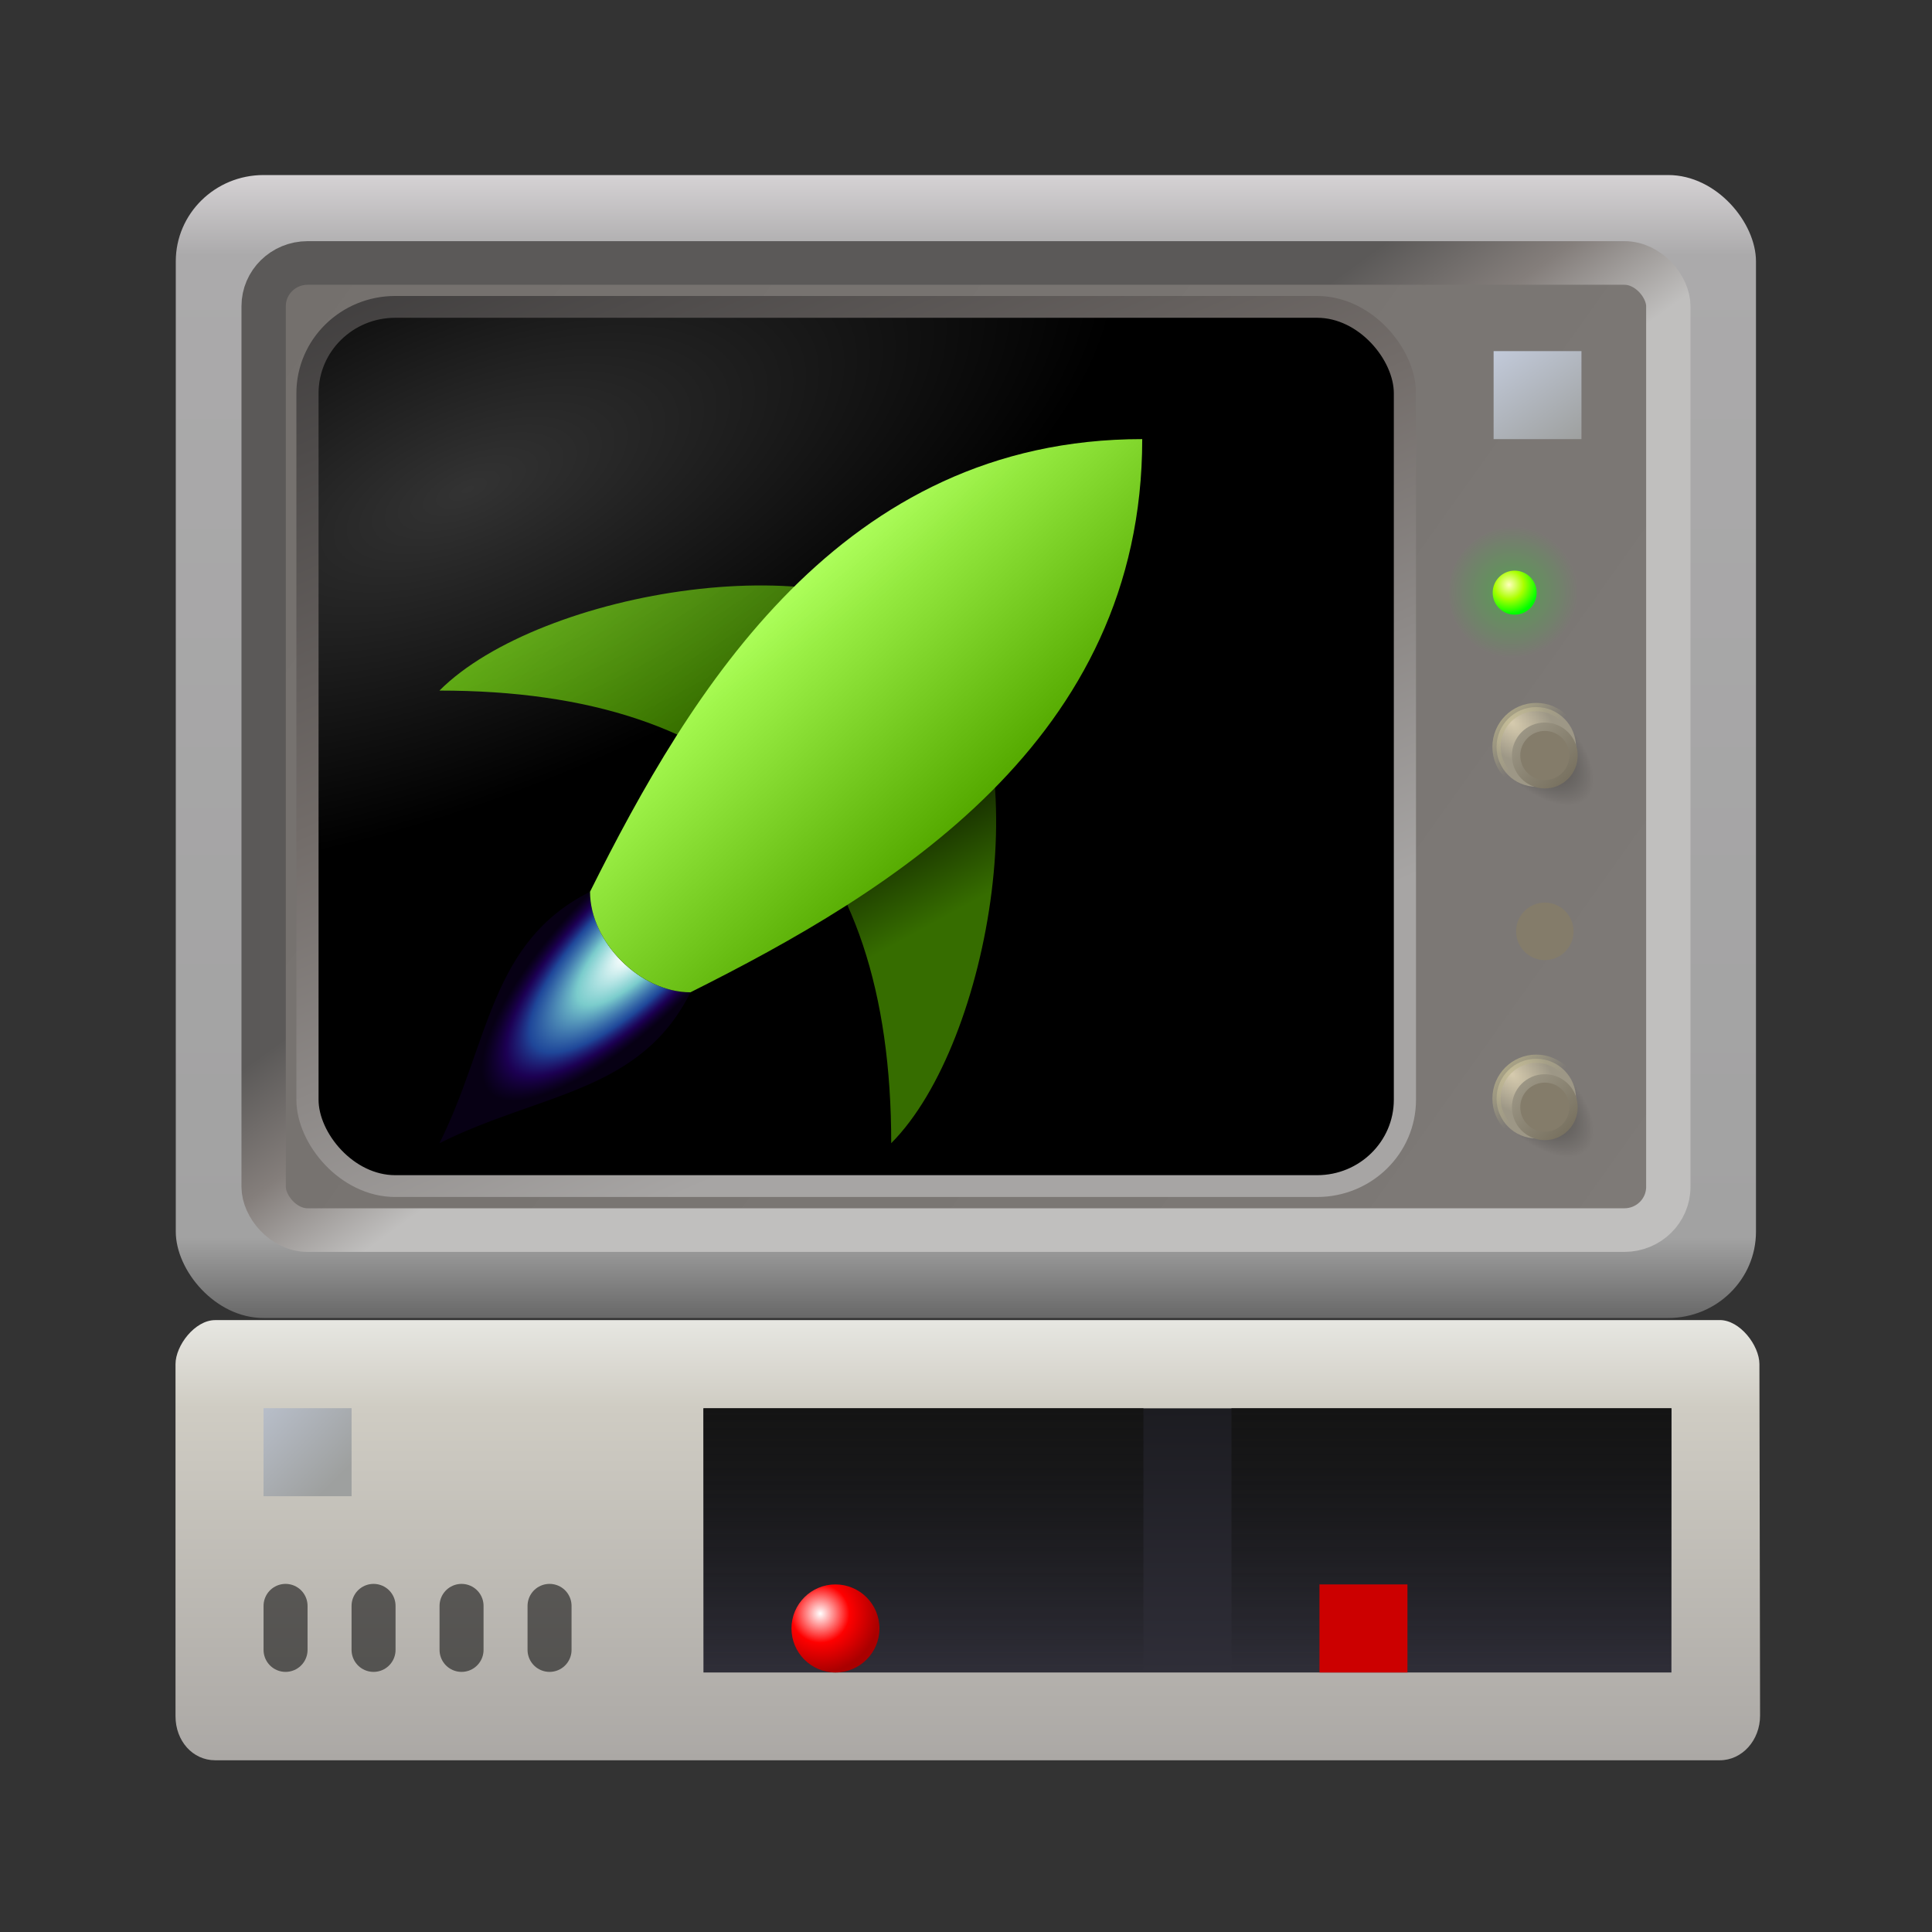 <?xml version="1.0" encoding="UTF-8" standalone="no"?>
<!-- Created with Inkscape (http://www.inkscape.org/) -->

<svg
   width="22"
   height="22"
   viewBox="0 0 5.821 5.821"
   version="1.1"
   id="svg1"
   xml:space="preserve"
   inkscape:version="1.3.2 (091e20ef0f, 2023-11-25, custom)"
   sodipodi:docname="app-22.svg"
   inkscape:export-filename="pc-256.png"
   inkscape:export-xdpi="96"
   inkscape:export-ydpi="96"
   xmlns:inkscape="http://www.inkscape.org/namespaces/inkscape"
   xmlns:sodipodi="http://sodipodi.sourceforge.net/DTD/sodipodi-0.dtd"
   xmlns:xlink="http://www.w3.org/1999/xlink"
   xmlns="http://www.w3.org/2000/svg"
   xmlns:svg="http://www.w3.org/2000/svg"
   xmlns:rdf="http://www.w3.org/1999/02/22-rdf-syntax-ns#"
   xmlns:cc="http://creativecommons.org/ns#"><rect x="0" y="0" width="5.821" height="5.821" fill="#333333" stroke="none"/><sodipodi:namedview
     id="namedview1"
     pagecolor="#505050"
     bordercolor="#eeeeee"
     borderopacity="1"
     inkscape:showpageshadow="0"
     inkscape:pageopacity="0"
     inkscape:pagecheckerboard="true"
     inkscape:deskcolor="#505050"
     inkscape:document-units="px"
     showguides="true"
     showgrid="true"
     inkscape:zoom="36.045455"
     inkscape:cx="11"
     inkscape:cy="11"
     inkscape:window-width="1452"
     inkscape:window-height="988"
     inkscape:window-x="0"
     inkscape:window-y="0"
     inkscape:window-maximized="0"
     inkscape:current-layer="layer2"><sodipodi:guide
       position="0.529,5.292"
       orientation="-1,0"
       id="guide1"
       inkscape:locked="false"
       inkscape:label=""
       inkscape:color="rgb(87,227,137)" /><sodipodi:guide
       position="0.529,0.529"
       orientation="0,1"
       id="guide2"
       inkscape:locked="false"
       inkscape:label=""
       inkscape:color="rgb(87,227,137)" /><sodipodi:guide
       position="5.292,5.292"
       orientation="0,1"
       id="guide3"
       inkscape:locked="false"
       inkscape:label=""
       inkscape:color="rgb(87,227,137)" /><sodipodi:guide
       position="5.292,0.529"
       orientation="-1,0"
       id="guide4"
       inkscape:locked="false"
       inkscape:label=""
       inkscape:color="rgb(87,227,137)" /><inkscape:grid
       id="grid10"
       units="px"
       originx="0"
       originy="0"
       spacingx="0.132"
       spacingy="0.132"
       empcolor="#0099e5"
       empopacity="0.302"
       color="#0099e5"
       opacity="0.149"
       empspacing="2"
       dotted="false"
       gridanglex="30"
       gridanglez="30"
       visible="true" /></sodipodi:namedview><defs
     id="defs1"><linearGradient
       id="linearGradient44"
       inkscape:collect="always"><stop
         style="stop-color:#141414;stop-opacity:1;"
         offset="0"
         id="stop44" /><stop
         style="stop-color:#141414;stop-opacity:0;"
         offset="1"
         id="stop45" /></linearGradient><linearGradient
       id="linearGradient40"
       inkscape:collect="always"><stop
         style="stop-color:#141414;stop-opacity:1;"
         offset="0"
         id="stop41" /><stop
         style="stop-color:#141414;stop-opacity:0;"
         offset="1"
         id="stop43" /></linearGradient><linearGradient
       id="linearGradient67"
       inkscape:collect="always"><stop
         style="stop-color:#ffffff;stop-opacity:0.2;"
         offset="0"
         id="stop75" /><stop
         style="stop-color:#ffffff;stop-opacity:0;"
         offset="1"
         id="stop78" /></linearGradient><linearGradient
       id="linearGradient36"
       inkscape:collect="always"><stop
         style="stop-color:#74706d;stop-opacity:1;"
         offset="0"
         id="stop38" /><stop
         style="stop-color:#7e7a77;stop-opacity:1;"
         offset="1"
         id="stop42" /></linearGradient><linearGradient
       id="linearGradient80"
       inkscape:collect="always"><stop
         style="stop-color:#000000;stop-opacity:0.5;"
         offset="0"
         id="stop80" /><stop
         style="stop-color:#000000;stop-opacity:0;"
         offset="1"
         id="stop81" /></linearGradient><linearGradient
       id="linearGradient76"
       inkscape:collect="always"><stop
         style="stop-color:#bab28d;stop-opacity:1;"
         offset="0"
         id="stop76" /><stop
         style="stop-color:#b8b389;stop-opacity:0;"
         offset="0.498"
         id="stop77" /></linearGradient><linearGradient
       id="linearGradient73"
       inkscape:collect="always"><stop
         style="stop-color:#d6cbae;stop-opacity:1;"
         offset="0"
         id="stop73" /><stop
         style="stop-color:#9d9786;stop-opacity:1;"
         offset="1"
         id="stop74" /></linearGradient><linearGradient
       id="linearGradient71"
       inkscape:collect="always"><stop
         style="stop-color:#9d9786;stop-opacity:1;"
         offset="0"
         id="stop71" /><stop
         style="stop-color:#77705f;stop-opacity:1;"
         offset="1"
         id="stop72" /></linearGradient><linearGradient
       id="linearGradient66"
       inkscape:collect="always"><stop
         style="stop-color:#00ff00;stop-opacity:0.2;"
         offset="0.3"
         id="stop68" /><stop
         style="stop-color:#00ff00;stop-opacity:0;"
         offset="1"
         id="stop67" /></linearGradient><linearGradient
       id="linearGradient63"
       inkscape:collect="always"><stop
         style="stop-color:#ffffbb;stop-opacity:1;"
         offset="0"
         id="stop56" /><stop
         style="stop-color:#aaff00;stop-opacity:1;"
         offset="0.498"
         id="stop62" /><stop
         style="stop-color:#00ff00;stop-opacity:1;"
         offset="1"
         id="stop63" /></linearGradient><linearGradient
       id="linearGradient37"
       inkscape:collect="always"><stop
         style="stop-color:#413f3f;stop-opacity:1;"
         offset="0"
         id="stop35" /><stop
         style="stop-color:#726c69;stop-opacity:1;"
         offset="0.5"
         id="stop36" /><stop
         style="stop-color:#a7a5a4;stop-opacity:1;"
         offset="1"
         id="stop37" /></linearGradient><linearGradient
       id="linearGradient14"
       inkscape:collect="always"><stop
         style="stop-color:#5b5958;stop-opacity:1;"
         offset="0"
         id="stop19" /><stop
         style="stop-color:#847e7b;stop-opacity:1;"
         offset="0.5"
         id="stop25" /><stop
         style="stop-color:#c0bfbe;stop-opacity:1;"
         offset="1"
         id="stop24" /></linearGradient><linearGradient
       id="linearGradient20"
       inkscape:collect="always"><stop
         style="stop-color:#d5d2d4;stop-opacity:1;"
         offset="0"
         id="stop20" /><stop
         style="stop-color:#abaaab;stop-opacity:1;"
         offset="0.07"
         id="stop22" /><stop
         style="stop-color:#a2a2a2;stop-opacity:1;"
         offset="0.93"
         id="stop23" /><stop
         style="stop-color:#686868;stop-opacity:1;"
         offset="1"
         id="stop21" /></linearGradient><linearGradient
       id="linearGradient5"
       inkscape:collect="always"><stop
         style="stop-color:#1c1c21;stop-opacity:1;"
         offset="0"
         id="stop10" /><stop
         style="stop-color:#2f2e38;stop-opacity:1;"
         offset="1"
         id="stop11" /></linearGradient><linearGradient
       id="linearGradient8"
       inkscape:collect="always"><stop
         style="stop-color:#c2cada;stop-opacity:1;"
         offset="0"
         id="stop8" /><stop
         style="stop-color:#9ea09f;stop-opacity:1;"
         offset="1"
         id="stop9" /></linearGradient><linearGradient
       id="linearGradient1"
       inkscape:collect="always"><stop
         style="stop-color:#e7e7e2;stop-opacity:1;"
         offset="0"
         id="stop1" /><stop
         style="stop-color:#cfccc3;stop-opacity:1;"
         offset="0.2"
         id="stop40" /><stop
         style="stop-color:#aba8a5;stop-opacity:1;"
         offset="1"
         id="stop2" /></linearGradient><linearGradient
       inkscape:collect="always"
       xlink:href="#linearGradient1"
       id="linearGradient2"
       x1="2.646"
       y1="49.477"
       x2="2.646"
       y2="65.088"
       gradientUnits="userSpaceOnUse"
       gradientTransform="matrix(0.538,0,0,0.598,-1.186,-6.275)" /><linearGradient
       inkscape:collect="always"
       xlink:href="#linearGradient8"
       id="linearGradient9"
       x1="5.257"
       y1="52.971"
       x2="8.276"
       y2="55.989"
       gradientUnits="userSpaceOnUse"
       gradientTransform="matrix(0.831,0,0,0.831,-2.356,-22.191)" /><linearGradient
       inkscape:collect="always"
       xlink:href="#linearGradient5"
       id="linearGradient11"
       x1="22.395"
       y1="49.647"
       x2="22.395"
       y2="62.1"
       gradientUnits="userSpaceOnUse"
       gradientTransform="matrix(0.628,0,0,0.58,1.439,-8.412)" /><linearGradient
       inkscape:collect="always"
       xlink:href="#linearGradient8"
       id="linearGradient9-9"
       x1="51.656"
       y1="9.754"
       x2="54.968"
       y2="13.668"
       gradientUnits="userSpaceOnUse"
       gradientTransform="matrix(0.978,0,0,0.824,3.669,-0.482)" /><radialGradient
       inkscape:collect="always"
       xlink:href="#linearGradient63"
       id="radialGradient56"
       gradientUnits="userSpaceOnUse"
       gradientTransform="matrix(-2.6321988e-6,0.556,-0.546,-2.7583581e-6,43.562,-15.445)"
       cx="27.208"
       cy="57.856"
       fx="27.208"
       fy="57.856"
       r="0.529" /><radialGradient
       inkscape:collect="always"
       xlink:href="#linearGradient66"
       id="radialGradient67"
       cx="53.975"
       cy="20.637"
       fx="53.975"
       fy="20.637"
       r="0.794"
       gradientUnits="userSpaceOnUse"
       gradientTransform="matrix(0.819,2.9312443e-6,-1.4196956e-6,0.834,-32.202,-17.457)" /><radialGradient
       inkscape:collect="always"
       xlink:href="#linearGradient80"
       id="radialGradient86"
       gradientUnits="userSpaceOnUse"
       gradientTransform="matrix(1.086,1.082,-0.56,0.562,8.42,-48.231)"
       cx="53.975"
       cy="23.343"
       fx="53.975"
       fy="23.343"
       r="1.607" /><radialGradient
       inkscape:collect="always"
       xlink:href="#linearGradient73"
       id="radialGradient87"
       gradientUnits="userSpaceOnUse"
       gradientTransform="matrix(-0.503,0.604,-0.99,-0.825,103.548,8.665)"
       cx="54.548"
       cy="23.063"
       fx="54.548"
       fy="23.063"
       r="1.323" /><linearGradient
       inkscape:collect="always"
       xlink:href="#linearGradient76"
       id="linearGradient87"
       gradientUnits="userSpaceOnUse"
       x1="52.652"
       y1="21.96"
       x2="55.298"
       y2="24.606"
       gradientTransform="matrix(1.006,0,0,1.006,-0.255,-0.055)" /><linearGradient
       inkscape:collect="always"
       xlink:href="#linearGradient71"
       id="linearGradient88"
       gradientUnits="userSpaceOnUse"
       x1="53.446"
       y1="22.754"
       x2="55.033"
       y2="24.342"
       gradientTransform="matrix(1.018,0,0,1.018,-0.894,-0.324)" /><radialGradient
       inkscape:collect="always"
       xlink:href="#linearGradient67"
       id="radialGradient82"
       cx="19.05"
       cy="10.065"
       fx="19.05"
       fy="10.065"
       r="17.595"
       gradientTransform="matrix(0.361,-0.152,0.057,0.162,-5.763,-0.01)"
       gradientUnits="userSpaceOnUse" /><linearGradient
       inkscape:collect="always"
       xlink:href="#linearGradient20"
       id="linearGradient15"
       x1="-1.198"
       y1="-4.432"
       x2="-1.198"
       y2="7.047"
       gradientUnits="userSpaceOnUse" /><linearGradient
       inkscape:collect="always"
       xlink:href="#linearGradient14"
       id="linearGradient17"
       x1="-0.33"
       y1="4.398"
       x2="0.97"
       y2="6.164"
       gradientUnits="userSpaceOnUse" /><linearGradient
       inkscape:collect="always"
       xlink:href="#linearGradient36"
       id="linearGradient28"
       x1="-0.33"
       y1="-3.549"
       x2="13.546"
       y2="6.164"
       gradientUnits="userSpaceOnUse" /><linearGradient
       inkscape:collect="always"
       xlink:href="#linearGradient37"
       id="linearGradient30"
       x1="0.103"
       y1="-3.108"
       x2="4.006"
       y2="5.723"
       gradientUnits="userSpaceOnUse" /><radialGradient
       inkscape:collect="always"
       xlink:href="#linearGradient57"
       id="radialGradient58"
       cx="27.208"
       cy="57.856"
       fx="27.208"
       fy="57.856"
       r="0.529"
       gradientUnits="userSpaceOnUse"
       gradientTransform="matrix(-1.4328439e-5,3.033,-2.974,-1.5041744e-5,189.528,-56.524)" /><linearGradient
       id="linearGradient57"
       inkscape:collect="always"><stop
         style="stop-color:#ffffff;stop-opacity:1;"
         offset="0"
         id="stop57" /><stop
         style="stop-color:#ff0000;stop-opacity:1;"
         offset="0.498"
         id="stop59" /><stop
         style="stop-color:#aa0000;stop-opacity:1;"
         offset="1"
         id="stop58" /></linearGradient><linearGradient
       inkscape:collect="always"
       xlink:href="#linearGradient40"
       id="linearGradient43"
       x1="14.331"
       y1="20.386"
       x2="14.331"
       y2="27.609"
       gradientUnits="userSpaceOnUse" /><linearGradient
       inkscape:collect="always"
       xlink:href="#linearGradient44"
       id="linearGradient45"
       x1="28.494"
       y1="20.386"
       x2="28.494"
       y2="27.609"
       gradientUnits="userSpaceOnUse" /><radialGradient
       inkscape:collect="always"
       xlink:href="#linearGradient19"
       id="radialGradient27"
       cx="0.681"
       cy="1.388"
       fx="0.681"
       fy="1.388"
       r="0.867"
       gradientTransform="matrix(-2.133,-2.126,6.401,-6.376,15.308,39.511)"
       gradientUnits="userSpaceOnUse" /><linearGradient
       id="linearGradient19"
       inkscape:collect="always"><stop
         style="stop-color:#ffffff;stop-opacity:1;"
         offset="0.102"
         id="stop26" /><stop
         style="stop-color:#99ffff;stop-opacity:0.8;"
         offset="0.398"
         id="stop28" /><stop
         style="stop-color:#3376ff;stop-opacity:0.6;"
         offset="0.696"
         id="stop29" /><stop
         style="stop-color:#4500cc;stop-opacity:0.4;"
         offset="0.848"
         id="stop30" /><stop
         style="stop-color:#220066;stop-opacity:0.2;"
         offset="1"
         id="stop27" /></linearGradient><linearGradient
       inkscape:collect="always"
       xlink:href="#linearGradient10"
       id="linearGradient13"
       x1="4.006"
       y1="-0.351"
       x2="4.439"
       y2="0.424"
       gradientUnits="userSpaceOnUse"
       gradientTransform="matrix(4.267,0,0,4.175,16.745,25.599)" /><linearGradient
       id="linearGradient10"
       inkscape:collect="always"><stop
         style="stop-color:#142900;stop-opacity:1;"
         offset="0"
         id="stop12" /><stop
         style="stop-color:#366d00;stop-opacity:1;"
         offset="1"
         id="stop13" /></linearGradient><linearGradient
       inkscape:collect="always"
       xlink:href="#linearGradient16"
       id="linearGradient18"
       x1="0.537"
       y1="-2.225"
       x2="1.838"
       y2="-0.9"
       gradientUnits="userSpaceOnUse"
       gradientTransform="matrix(4.267,0,0,4.175,16.745,25.599)" /><linearGradient
       id="linearGradient16"
       inkscape:collect="always"><stop
         style="stop-color:#52a300;stop-opacity:1;"
         offset="0"
         id="stop16" /><stop
         style="stop-color:#366d00;stop-opacity:1;"
         offset="1"
         id="stop17" /></linearGradient><linearGradient
       inkscape:collect="always"
       xlink:href="#linearGradient3"
       id="linearGradient4"
       x1="3.139"
       y1="-2.666"
       x2="4.873"
       y2="-0.9"
       gradientUnits="userSpaceOnUse"
       gradientTransform="matrix(4.267,0,0,4.175,16.745,25.599)" /><linearGradient
       id="linearGradient3"
       inkscape:collect="always"><stop
         style="stop-color:#aaff55;stop-opacity:1;"
         offset="0"
         id="stop3" /><stop
         style="stop-color:#55aa00;stop-opacity:1;"
         offset="1"
         id="stop4" /></linearGradient></defs><g
     inkscape:label="HAL Personal Computer"
     inkscape:groupmode="layer"
     id="layer1"
     style="display:inline;opacity:1;mix-blend-mode:normal"
     transform="matrix(0.142,0,0,0.142,0.497,0.665)"
     sodipodi:insensitive="true"><path
       id="rect1"
       style="opacity:1;fill:url(#linearGradient2);stroke:none;stroke-width:0.15;stroke-linecap:round;stroke-linejoin:round"
       d="m 1.064,23.326 h 31.927 c 0.427,0 0.839,0.538 0.84,0.934 l 0.014,7.456 c 9.79e-4,0.526 -0.381,0.95 -0.854,0.95 H 1.064 c -0.473,0 -0.84,-0.408 -0.84,-0.934 v -7.471 c 0,-0.396 0.413,-0.934 0.84,-0.934 z"
       sodipodi:nodetypes="sssssssss"
       inkscape:label="Front Panel" /><g
       inkscape:groupmode="layer"
       id="layer5"
       inkscape:label="Badge"
       style="display:inline;opacity:1;mix-blend-mode:normal;stroke-width:0.954"
       transform="matrix(0.851,0,0,0.851,0.245,5.544)"><rect
         style="display:inline;opacity:1;mix-blend-mode:normal;fill:url(#linearGradient9);fill-opacity:1;stroke:none;stroke-width:0.314;stroke-linecap:round;stroke-linejoin:round;stroke-dasharray:none;stroke-opacity:0.5;paint-order:markers stroke fill"
         id="rect7"
         width="2.195"
         height="2.195"
         x="2.17"
         y="23.092"
         rx="6.1028567e-18"
         inkscape:label="Panel"
         ry="6.1039146e-18" /></g><g
       inkscape:groupmode="layer"
       id="layer6"
       inkscape:label="Ventilation Holes"
       style="display:inline;opacity:1;mix-blend-mode:normal"
       transform="matrix(0.769,0,0,0.769,0.611,9.754)"><path
         style="display:inline;fill:none;fill-opacity:1;stroke:#000000;stroke-width:1.214;stroke-linecap:round;stroke-linejoin:round;stroke-dasharray:none;stroke-opacity:0.533;paint-order:markers stroke fill"
         d="m 2.533,25.535 v 1.214"
         id="path16"
         sodipodi:nodetypes="cc"
         inkscape:label="Hole" /><use
         x="0"
         y="0"
         xlink:href="#path16"
         id="use30"
         transform="translate(2.428)" /><use
         x="0"
         y="0"
         xlink:href="#use30"
         id="use31"
         transform="translate(2.428)" /><use
         x="0"
         y="0"
         xlink:href="#use31"
         id="use39"
         transform="translate(2.428)" /></g><g
       inkscape:groupmode="layer"
       id="layer4"
       inkscape:label="Drive Bay"
       transform="matrix(0.791,0,0,0.776,0.09,9.379)"
       style="display:inline"><rect
         style="display:inline;opacity:1;mix-blend-mode:normal;fill:url(#linearGradient11);stroke-width:0.16;stroke-linecap:round;stroke-linejoin:round;stroke-opacity:0.5;paint-order:markers stroke fill"
         id="rect5"
         width="25.965"
         height="7.223"
         x="14.331"
         y="20.386"
         inkscape:label="Panel" /><rect
         style="opacity:1;fill:url(#linearGradient43);fill-opacity:1;stroke:none;stroke-width:1.256;stroke-linecap:round;stroke-linejoin:round;stroke-miterlimit:3.3;stroke-dasharray:none;stroke-opacity:1;paint-order:normal"
         id="rect39"
         width="11.802"
         height="7.223"
         x="14.331"
         y="20.386"
         inkscape:label="Floppy Drive Panel" /><rect
         style="display:inline;opacity:1;mix-blend-mode:normal;fill:url(#linearGradient45);fill-opacity:1;stroke:none;stroke-width:1.256;stroke-linecap:round;stroke-linejoin:round;stroke-miterlimit:3.3;stroke-dasharray:none;stroke-opacity:1;paint-order:normal"
         id="rect39-5"
         width="11.802"
         height="7.223"
         x="28.494"
         y="20.386"
         inkscape:label="Hard Drive Panel"
         transform="translate(1.3790499e-6)" /><ellipse
         style="display:inline;mix-blend-mode:normal;fill:url(#radialGradient58);fill-opacity:1;stroke:none;stroke-width:1.589;stroke-linecap:round;stroke-linejoin:miter;stroke-dasharray:none;stroke-opacity:0.75;paint-order:stroke markers fill"
         id="path56"
         inkscape:label="LED"
         cx="17.872"
         cy="26.405"
         rx="1.18"
         ry="1.204" /><rect
         style="display:inline;mix-blend-mode:normal;fill:#cc0000;fill-opacity:1;stroke:none;stroke-width:1.668;stroke-linecap:round;stroke-linejoin:miter;stroke-dasharray:none;stroke-opacity:0.75;paint-order:stroke markers fill"
         id="rect34"
         width="2.36"
         height="2.408"
         x="30.855"
         y="25.201"
         inkscape:label="LED"
         ry="0" /></g></g><g
     inkscape:groupmode="layer"
     id="layer2"
     inkscape:label="HAL Color Monitor"
     style="display:inline;opacity:1"
     transform="matrix(0.305,0,0,0.3,0.895,1.857)"
     inkscape:highlight-color="#3e99e3"><rect
       style="display:inline;opacity:1;fill:url(#linearGradient15);fill-opacity:1;stroke-width:0.438;stroke-linecap:round;stroke-miterlimit:3.3;paint-order:stroke fill markers"
       id="rect2"
       width="15.61"
       height="11.479"
       x="-1.198"
       y="-4.432"
       inkscape:label="Front Surface"
       rx="0.867"
       sodipodi:insensitive="true" /><rect
       style="display:inline;opacity:1;fill:url(#linearGradient28);fill-opacity:1;stroke:url(#linearGradient17);stroke-width:0.438;stroke-linecap:round;stroke-miterlimit:3.3;stroke-dasharray:none;stroke-opacity:1;paint-order:stroke fill markers"
       id="rect15"
       width="13.876"
       height="9.713"
       x="-0.33"
       y="-3.549"
       rx="0.434"
       inkscape:label="InnerPanel"
       sodipodi:insensitive="true" /><rect
       style="display:inline;opacity:1;fill:#000000;fill-opacity:1;stroke:none;stroke-width:0.021;stroke-linecap:round;stroke-miterlimit:3.3"
       id="rect78"
       width="10.841"
       height="8.83"
       x="0.103"
       y="-3.108"
       ry="0.883"
       inkscape:label="Screen"
       sodipodi:insensitive="true" /><path
       style="display:inline;opacity:1;mix-blend-mode:normal;stroke-width:1.847;fill:url(#radialGradient27);stroke-linecap:round;stroke-linejoin:round;stroke-miterlimit:3.3"
       d="m 20.886,27.371 c 0,1.843 1.85,3.687 3.701,3.687 -1.85,3.687 -5.551,3.687 -9.251,5.53 1.85,-3.687 1.85,-7.373 5.551,-9.217 z"
       id="path18"
       inkscape:label="Fire"
       sodipodi:nodetypes="cccc"
       transform="matrix(0.268,0,0,0.274,-2.703,-4.734)" /><path
       style="display:inline;opacity:1;mix-blend-mode:normal;stroke-width:1.847;fill:url(#linearGradient13);fill-opacity:1;stroke-linecap:round;stroke-linejoin:round;stroke-miterlimit:3.3"
       d="m 27.812,24.134 c 2.783,2.765 4.175,6.916 4.175,12.454 3.701,-3.687 5.551,-14.747 1.85,-18.433 z"
       id="path2"
       sodipodi:nodetypes="cccc"
       inkscape:label="Right Fin"
       transform="matrix(0.268,0,0,0.274,-2.703,-4.734)" /><path
       style="display:inline;opacity:1;mix-blend-mode:normal;stroke-width:1.847;fill:url(#linearGradient18);fill-opacity:1;stroke-linecap:round;stroke-linejoin:round;stroke-miterlimit:3.3"
       d="m 15.335,19.998 c 5.543,0 9.702,1.379 12.477,4.136 l 6.025,-5.979 C 30.137,14.468 19.035,16.311 15.335,19.998 Z"
       id="path8"
       sodipodi:nodetypes="cccc"
       inkscape:label="Left Fin"
       transform="matrix(0.268,0,0,0.274,-2.703,-4.734)" /><path
       style="display:inline;opacity:1;mix-blend-mode:normal;stroke-width:1.847;fill:url(#linearGradient4);fill-opacity:1;stroke-linecap:round;stroke-linejoin:round;stroke-miterlimit:3.3"
       d="m 41.239,10.781 c 0,11.06 -9.251,16.59 -16.653,20.277 -1.85,0 -3.701,-1.843 -3.701,-3.687 3.701,-7.373 9.251,-16.59 20.353,-16.59 z"
       id="path1"
       inkscape:label="Rocket"
       sodipodi:nodetypes="cccc"
       transform="matrix(0.268,0,0,0.274,-2.703,-4.734)" /><rect
       style="display:inline;opacity:1;fill:url(#radialGradient82);stroke:none;stroke-width:0.021;stroke-linecap:round;stroke-miterlimit:3.3"
       id="rect79"
       width="10.841"
       height="8.83"
       x="0.103"
       y="-3.108"
       ry="0.883"
       inkscape:label="Screen Reflection"
       sodipodi:insensitive="true" /><rect
       style="display:inline;opacity:1;fill:none;fill-opacity:1;stroke:url(#linearGradient30);stroke-width:0.219;stroke-linecap:round;stroke-linejoin:round;stroke-miterlimit:3.3;stroke-dasharray:none;paint-order:normal"
       id="rect28"
       width="10.841"
       height="8.83"
       x="0.103"
       y="-3.108"
       rx="0.867"
       inkscape:label="Screen Border"
       sodipodi:insensitive="true" /><g
       inkscape:groupmode="layer"
       id="g44"
       inkscape:label="Badge"
       style="display:inline;opacity:1;mix-blend-mode:normal;stroke-width:1.2"
       transform="matrix(0.268,0,0,0.274,-2.703,-4.734)"
       sodipodi:insensitive="true"><rect
         style="display:inline;opacity:1;mix-blend-mode:normal;fill:url(#linearGradient9-9);fill-opacity:1;stroke:none;stroke-width:0.125;stroke-linecap:round;stroke-linejoin:round;stroke-dasharray:none;stroke-opacity:0.5;paint-order:markers stroke fill"
         id="rect7-1"
         width="3.238"
         height="3.226"
         x="54.191"
         y="7.556"
         rx="7.18231e-18"
         inkscape:label="Panel"
         ry="6.0514784e-18"
         sodipodi:insensitive="true" /></g><ellipse
       style="display:inline;opacity:1;mix-blend-mode:normal;fill:url(#radialGradient67);fill-opacity:1;stroke:none;stroke-width:0.263;stroke-linecap:round;stroke-linejoin:miter;stroke-dasharray:none;stroke-opacity:0.75;paint-order:stroke markers fill"
       id="path65"
       inkscape:label="Led Emission"
       cx="12.028"
       cy="-0.238"
       rx="0.65"
       ry="0.662"
       sodipodi:insensitive="true" /><ellipse
       style="display:inline;opacity:1;mix-blend-mode:normal;fill:url(#radialGradient56);fill-opacity:1;stroke:none;stroke-width:0.292;stroke-linecap:round;stroke-linejoin:miter;stroke-dasharray:none;stroke-opacity:0.75;paint-order:stroke markers fill"
       id="path54"
       inkscape:label="LED"
       cx="12.028"
       cy="-0.238"
       rx="0.217"
       ry="0.221"
       sodipodi:insensitive="true" /><g
       inkscape:groupmode="layer"
       id="g86"
       inkscape:label="Knob"
       style="display:inline"
       transform="matrix(0.307,0,0,0.314,-4.356,-2.494)"
       sodipodi:insensitive="true"><path
         id="path85"
         style="display:inline;fill:url(#radialGradient86);stroke-width:0.265;stroke-miterlimit:3.6;paint-order:stroke fill markers"
         d="m 56.889,21.96 v 4.221 h -4.237 v -2.11 l 2.118,-2.11 z"
         sodipodi:nodetypes="cccccc"
         inkscape:label="Shadow" /><ellipse
         style="display:inline;fill:url(#radialGradient87);fill-opacity:1;stroke:url(#linearGradient87);stroke-width:0.266;stroke-miterlimit:3.6;stroke-dasharray:none;stroke-opacity:1;paint-order:stroke fill markers"
         id="circle85"
         inkscape:label="Knob Edge"
         cx="54.064"
         cy="23.367"
         rx="1.279"
         ry="1.274" /><ellipse
         style="display:inline;fill:#847c6a;fill-opacity:1;stroke:url(#linearGradient88);stroke-width:0.269;stroke-miterlimit:3.6;stroke-dasharray:none;paint-order:stroke markers fill"
         id="circle86"
         inkscape:label="Knob Top"
         cx="54.339"
         cy="23.642"
         rx="0.924"
         ry="0.92" /></g><use
       x="0"
       y="0"
       xlink:href="#g86"
       id="use16"
       transform="translate(2.0912593e-8,-1.766)"
       inkscape:label="Knob"
       sodipodi:insensitive="true" /><use
       x="0"
       y="0"
       xlink:href="#use16"
       id="use18"
       transform="translate(0,-1.766)"
       inkscape:label="Knob"
       style="display:inline"
       sodipodi:insensitive="true" /></g></svg>
